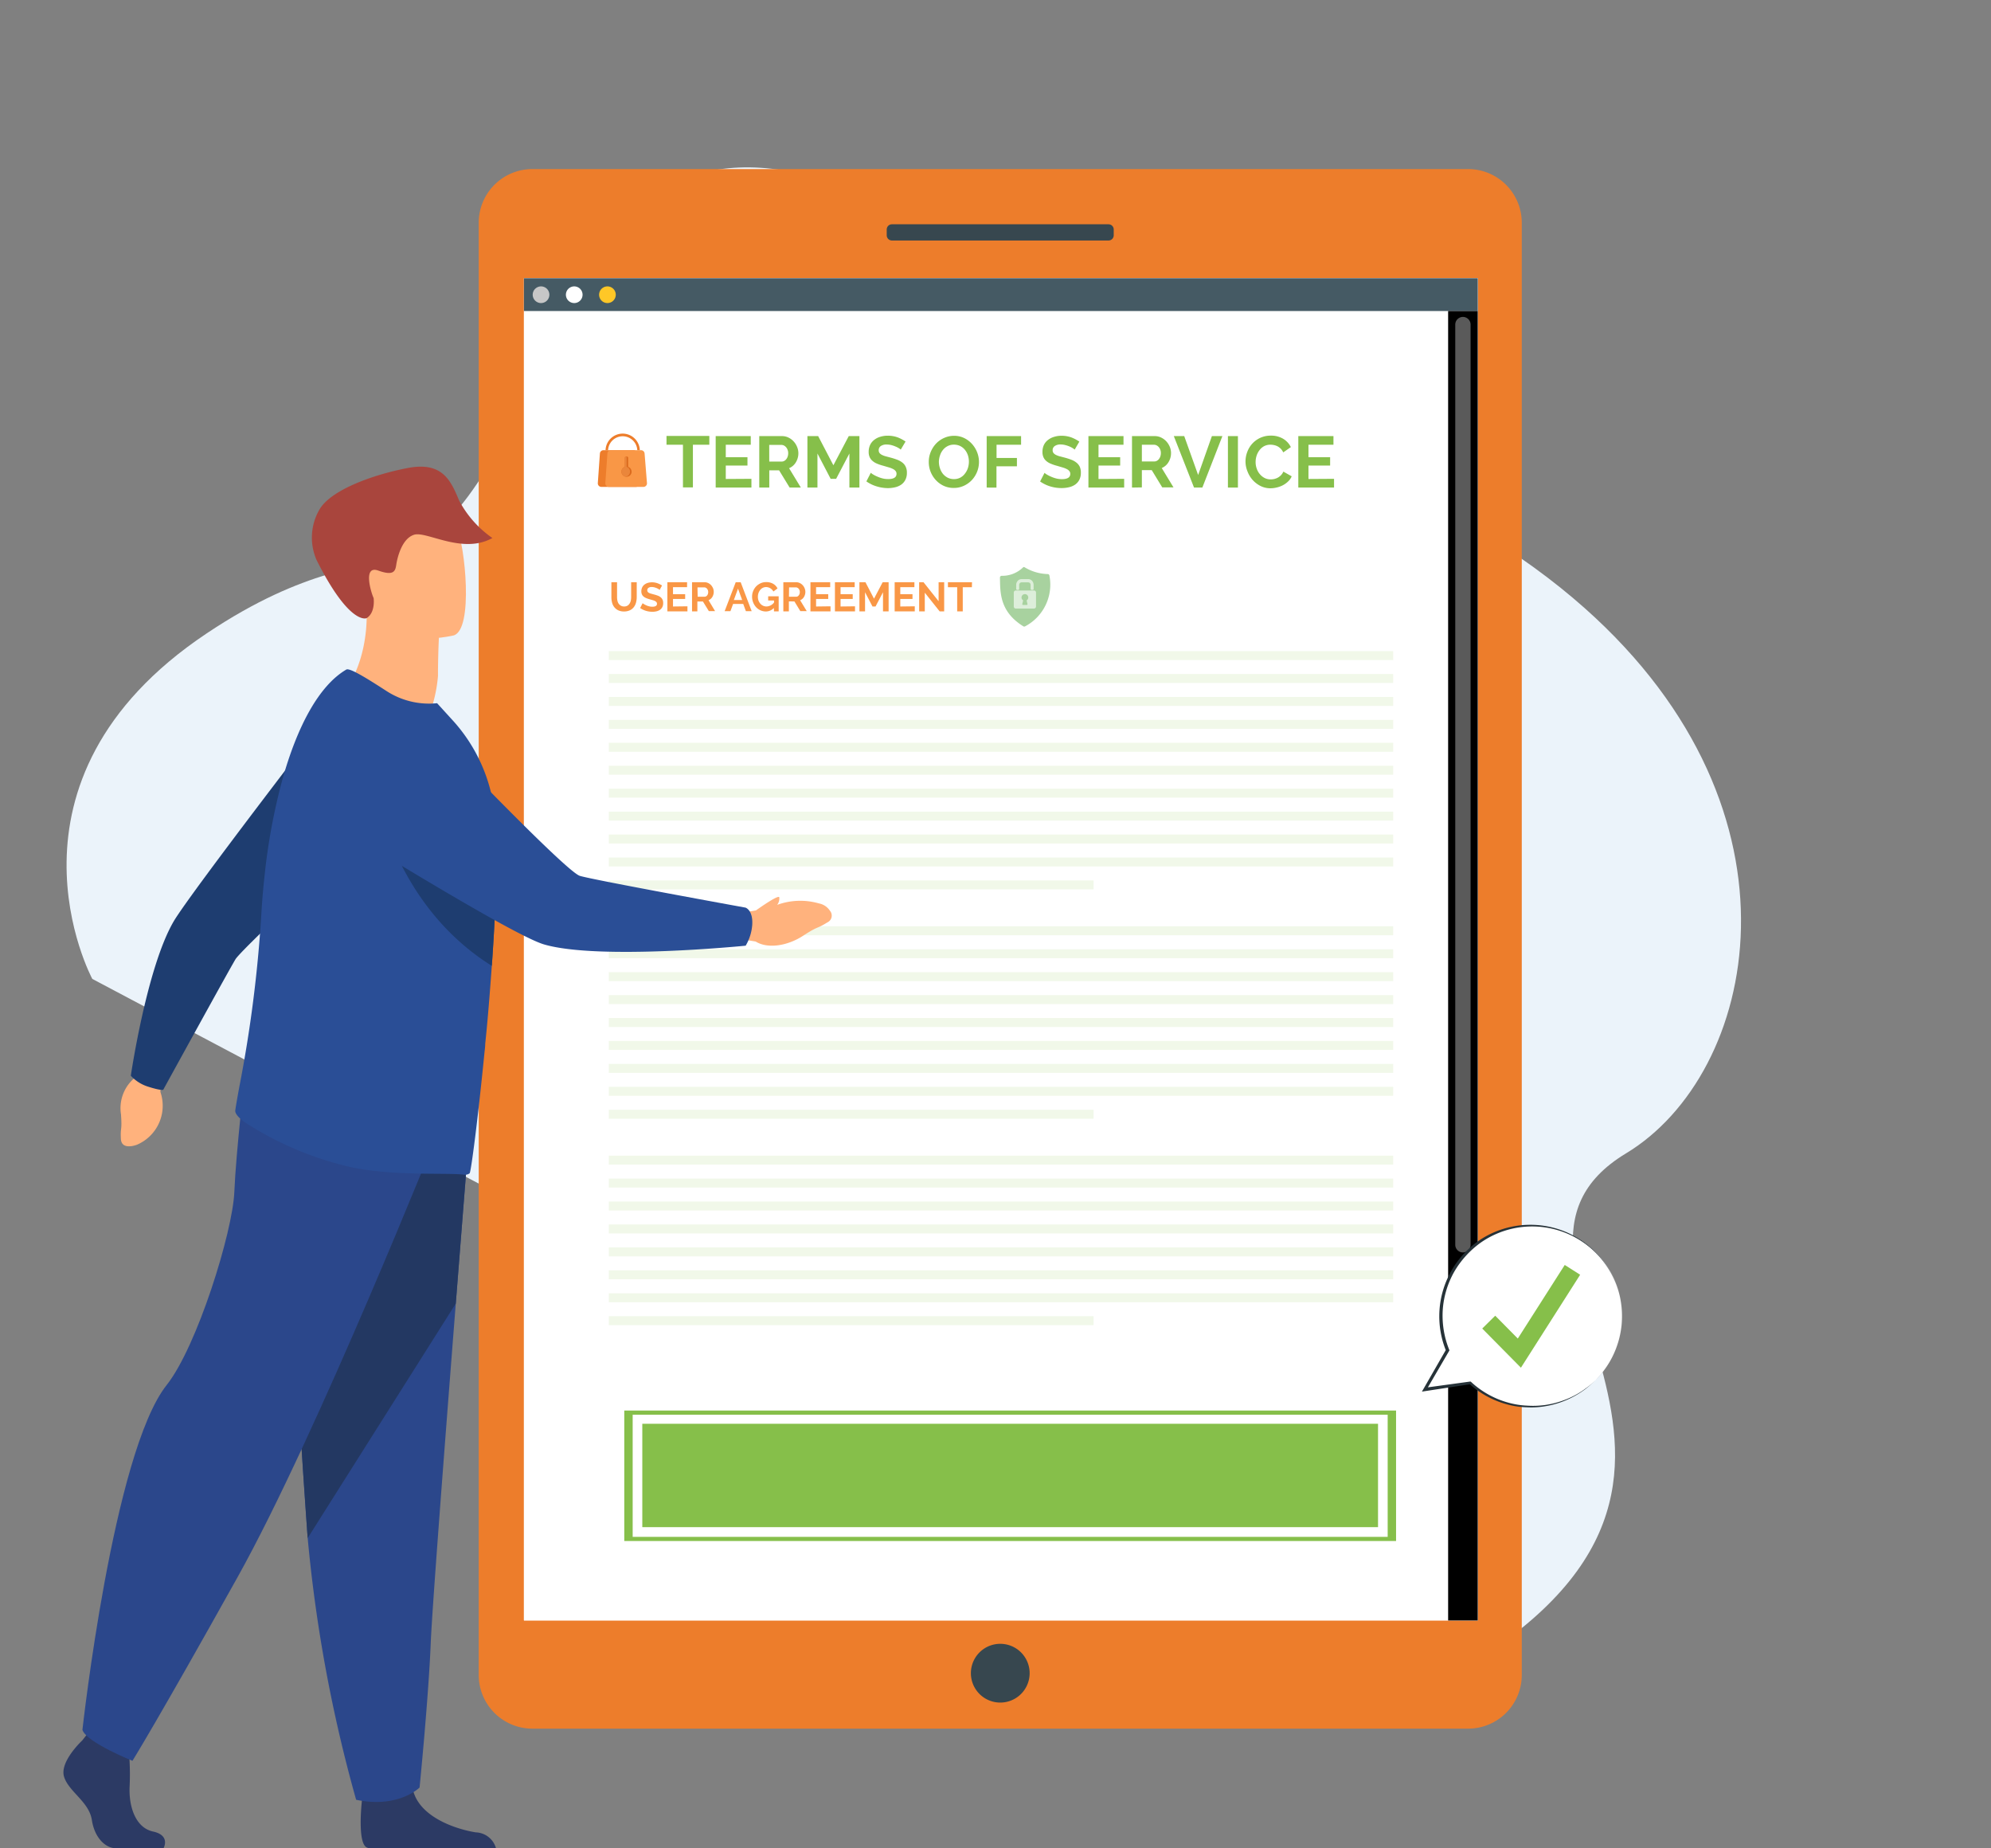 <svg xmlns="http://www.w3.org/2000/svg" width="183.012" height="169.856" viewBox="0 0 183.012 169.856">
  <rect x="0" y="0" width="183.012" height="169.856" fill="#808080" stroke="none"/>
  <g id="Group_705" data-name="Group 705" transform="translate(4880.568 18436.221)">
    <g id="_4782296_2" data-name="4782296 2" transform="translate(-4880.568 -18436.221)">
      <path id="Vector" d="M148.714,96.717H9.6s-17.18-11.483-5.566-32.99c10.581-19.594,18.232-7.386,15.032-42.554C17.783,7.1,26.977.011,39.714,0c12.6-.011,25.759,5.376,37.877,2.9q4.627-.946,8.9-1.488l1-.124.274-.032C98.434.009,107.424.584,114.875,2.4c27.52,6.715,34.067,30.421,26.817,42.5C131.641,61.646,171.518,63.287,148.714,96.717Z" transform="translate(45.266 0) rotate(27.906)" fill="#ebf3fa"/>
      <path id="Vector-2" data-name="Vector" d="M.362,17.307c.226-2.13.522-4.247.922-6.329a56.8,56.8,0,0,1,1.5-6.051c.534-1.72,1.241-3.476,2.593-4.39A2.89,2.89,0,0,1,7.423.024,2.922,2.922,0,0,1,9.282,1.048a8.344,8.344,0,0,1,1.81,5.143,21.239,21.239,0,0,1-1.382,8.256,20.871,20.871,0,0,1-4.452,7.03,12.3,12.3,0,0,1-2.071,1.679,7.168,7.168,0,0,1-1.943.866.6.6,0,0,1-.348.095H.8a.21.21,0,0,1-.165-.027.217.217,0,0,1-.062-.06.222.222,0,0,1-.034-.08.917.917,0,0,1-.244-.409C-.294,21.59.147,19.295.362,17.307Z" transform="translate(47.363 108.203)" fill="#e08675"/>
      <path id="Vector-3" data-name="Vector" d="M.362,17.307c.226-2.13.522-4.247.922-6.329a56.8,56.8,0,0,1,1.5-6.05c.534-1.72,1.241-3.476,2.593-4.39A2.89,2.89,0,0,1,7.424.024,2.922,2.922,0,0,1,9.282,1.048a8.344,8.344,0,0,1,1.81,5.143A21.238,21.238,0,0,1,9.71,14.447a20.87,20.87,0,0,1-4.453,7.03,12.3,12.3,0,0,1-2.071,1.679,7.168,7.168,0,0,1-1.943.866.6.6,0,0,1-.348.095H.8a.21.21,0,0,1-.165-.027.217.217,0,0,1-.062-.06.222.222,0,0,1-.034-.08.917.917,0,0,1-.244-.409C-.294,21.59.147,19.294.362,17.307Z" transform="matrix(0.948, 0.318, -0.318, 0.948, 53.515, 54.335)" fill="#6c3bfb"/>
      <g id="Device" transform="translate(44.003 15.538)">
        <path id="Vector-4" data-name="Vector" d="M4.936,0H138.393a4.935,4.935,0,0,1,4.936,4.935V90.943a4.935,4.935,0,0,1-4.936,4.935H4.936A4.935,4.935,0,0,1,0,90.943V4.935A4.935,4.935,0,0,1,4.936,0Z" transform="matrix(0, 1, -1, 0, 95.878, 0)" fill="#ed7d2b"/>
        <path id="Vector-5" data-name="Vector" d="M0,0H.222" transform="translate(91.72 18.866)" fill="none"/>
        <path id="Vector-6" data-name="Vector" d="M0,0H87.677V123.352H0Z" transform="translate(4.157 10.032)" fill="#fff"/>
        <path id="Vector-7" data-name="Vector" d="M.479,0h.532A.479.479,0,0,1,1.49.479V20.387a.479.479,0,0,1-.479.479H.479A.479.479,0,0,1,0,20.387V.479A.479.479,0,0,1,.479,0Z" transform="matrix(0, 1, -1, 0, 58.37, 5.074)" fill="#37474f"/>
        <path id="Vector-8" data-name="Vector" d="M5.4,2.7A2.7,2.7,0,1,1,2.7,0,2.7,2.7,0,0,1,5.4,2.7Z" transform="translate(45.241 135.532)" fill="#37474f"/>
        <path id="Vector-9" data-name="Vector" d="M0,0H87.677V123.352H0Z" transform="translate(4.157 10.032)" fill="#fff"/>
        <path id="Vector-10" data-name="Vector" d="M0,0H87.677V3.014H0Z" transform="translate(4.157 10.032)" fill="#455a64"/>
        <path id="Vector-11" data-name="Vector" d="M1.531.766A.766.766,0,1,1,1.314.231.766.766,0,0,1,1.531.766Z" transform="translate(4.964 10.783)" fill="#c7c7c7"/>
        <path id="Vector-12" data-name="Vector" d="M1.531.766A.766.766,0,1,1,1.314.231.766.766,0,0,1,1.531.766Z" transform="translate(8.016 10.783)" fill="#fff"/>
        <path id="Vector-13" data-name="Vector" d="M1.531.766A.766.766,0,1,1,1.307.224.766.766,0,0,1,1.531.766Z" transform="translate(11.067 10.783)" fill="#ffc727"/>
        <g id="Group_658" data-name="Group 658" transform="translate(17.262 24.498)">
          <path id="Vector-14" data-name="Vector" d="M3.936.808H2.427V4.729H1.512V.808H0V0H3.936Z" transform="translate(0 0.028)" fill="#86bf4a"/>
          <path id="Vector-15" data-name="Vector" d="M3.285,3.925v.8H0V0H3.224V.793H.927V1.941H2.921v.766H.927V3.94Z" transform="translate(4.521 0.043)" fill="#86bf4a"/>
          <path id="Vector-16" data-name="Vector" d="M0,4.729V0H2.09a1.321,1.321,0,0,1,.6.138A1.531,1.531,0,0,1,3.17.5,1.635,1.635,0,0,1,3.48,1a1.5,1.5,0,0,1,.115.571,1.574,1.574,0,0,1-.23.835,1.306,1.306,0,0,1-.624.544l1.08,1.777H2.791L1.822,3.144h-.9V4.729ZM.919,2.34H2.067A.479.479,0,0,0,2.3,2.278a.59.59,0,0,0,.188-.165.766.766,0,0,0,.126-.241.938.938,0,0,0,.046-.3.793.793,0,0,0-.054-.306.735.735,0,0,0-.142-.245A.685.685,0,0,0,2.263.862.578.578,0,0,0,2.025.808H.915Z" transform="translate(8.526 0.043)" fill="#86bf4a"/>
          <path id="Vector-17" data-name="Vector" d="M3.859,4.729V1.6L2.638,3.929h-.5L.923,1.6V4.729H0V0H.988l1.4,2.68L3.8,0h.98V4.729Z" transform="translate(12.952 0.043)" fill="#86bf4a"/>
          <path id="Vector-18" data-name="Vector" d="M3.159,1.279a1.11,1.11,0,0,0-.172-.126A1.784,1.784,0,0,0,2.688,1,2.641,2.641,0,0,0,2.3.866,1.707,1.707,0,0,0,1.887.812a.915.915,0,0,0-.567.142.452.452,0,0,0-.188.383.414.414,0,0,0,.069.245.651.651,0,0,0,.2.168,1.811,1.811,0,0,0,.337.134l.471.126a6.1,6.1,0,0,1,.628.2,1.734,1.734,0,0,1,.479.268,1.011,1.011,0,0,1,.3.383,1.225,1.225,0,0,1,.107.548,1.375,1.375,0,0,1-.142.651A1.218,1.218,0,0,1,3.2,4.5a1.638,1.638,0,0,1-.559.241,2.879,2.879,0,0,1-.662.077A3.529,3.529,0,0,1,.93,4.653,3.231,3.231,0,0,1,0,4.2l.406-.793a1.149,1.149,0,0,0,.214.157A2.772,2.772,0,0,0,1,3.757a2.944,2.944,0,0,0,.471.165,2.067,2.067,0,0,0,.532.065c.509,0,.766-.161.766-.486a.383.383,0,0,0-.088-.257.7.7,0,0,0-.245-.188,2.22,2.22,0,0,0-.383-.146l-.505-.149a4.031,4.031,0,0,1-.59-.2A1.436,1.436,0,0,1,.544,2.3a.946.946,0,0,1-.249-.345,1.149,1.149,0,0,1-.084-.471A1.494,1.494,0,0,1,.345.843,1.283,1.283,0,0,1,.727.379,1.635,1.635,0,0,1,1.279.1a2.232,2.232,0,0,1,.67-.1,2.68,2.68,0,0,1,.923.153A3.625,3.625,0,0,1,3.6.536Z" transform="translate(18.373 0.005)" fill="#86bf4a"/>
          <path id="Vector-19" data-name="Vector" d="M2.3,4.79a2.151,2.151,0,0,1-.942-.2,2.328,2.328,0,0,1-.727-.54,2.481,2.481,0,0,1-.471-.766A2.432,2.432,0,0,1,0,2.4,2.367,2.367,0,0,1,.176,1.49,2.531,2.531,0,0,1,.662.724,2.3,2.3,0,0,1,1.4.2,2.2,2.2,0,0,1,2.324,0a2.09,2.09,0,0,1,.934.207,2.358,2.358,0,0,1,.724.551,2.516,2.516,0,0,1,.467.766,2.439,2.439,0,0,1-.486,2.539,2.328,2.328,0,0,1-.735.528,2.178,2.178,0,0,1-.923.2ZM.93,2.393a1.834,1.834,0,0,0,.1.594,1.6,1.6,0,0,0,.268.505,1.378,1.378,0,0,0,.433.352,1.263,1.263,0,0,0,.582.134,1.217,1.217,0,0,0,.59-.138,1.286,1.286,0,0,0,.433-.383A1.62,1.62,0,0,0,3.6,2.949,1.915,1.915,0,0,0,3.6,1.8a1.6,1.6,0,0,0-.272-.505A1.329,1.329,0,0,0,2.894.942a1.3,1.3,0,0,0-.578-.13,1.229,1.229,0,0,0-.59.138,1.283,1.283,0,0,0-.433.36,1.532,1.532,0,0,0-.264.505,1.88,1.88,0,0,0-.1.578Z" transform="translate(24.108 0.016)" fill="#86bf4a"/>
          <path id="Vector-20" data-name="Vector" d="M0,4.729V0H3.162V.793H.907V2.01H2.78v.766H.9V4.733Z" transform="translate(29.43 0.043)" fill="#86bf4a"/>
          <path id="Vector-21" data-name="Vector" d="M3.178,1.271a1.11,1.11,0,0,0-.172-.126,1.784,1.784,0,0,0-.3-.157,2.641,2.641,0,0,0-.383-.13A1.707,1.707,0,0,0,1.907.8.923.923,0,0,0,1.34.946a.452.452,0,0,0-.188.383.414.414,0,0,0,.069.245.7.7,0,0,0,.2.168,1.914,1.914,0,0,0,.337.134L2.232,2a6.1,6.1,0,0,1,.628.2,1.677,1.677,0,0,1,.479.268,1.061,1.061,0,0,1,.306.383,1.283,1.283,0,0,1,.1.548,1.375,1.375,0,0,1-.142.651,1.218,1.218,0,0,1-.383.437,1.638,1.638,0,0,1-.559.241A2.879,2.879,0,0,1,2,4.806,3.549,3.549,0,0,1,.93,4.653,3.281,3.281,0,0,1,0,4.2l.406-.793a1.149,1.149,0,0,0,.214.157A3.028,3.028,0,0,0,1,3.757a2.944,2.944,0,0,0,.471.165,2.1,2.1,0,0,0,.536.065c.505,0,.766-.161.766-.486a.383.383,0,0,0-.088-.257.7.7,0,0,0-.245-.188A2.22,2.22,0,0,0,2.06,2.91l-.505-.149a4.211,4.211,0,0,1-.59-.2A1.436,1.436,0,0,1,.547,2.3.946.946,0,0,1,.3,1.953a1.149,1.149,0,0,1-.084-.471A1.494,1.494,0,0,1,.348.843,1.283,1.283,0,0,1,.731.379,1.673,1.673,0,0,1,1.283.1,2.239,2.239,0,0,1,1.956,0a2.63,2.63,0,0,1,.919.153,3.625,3.625,0,0,1,.731.383Z" transform="translate(34.342 0.012)" fill="#86bf4a"/>
          <path id="Vector-22" data-name="Vector" d="M3.285,3.925v.8H0V0H3.224V.793H.926V1.941H2.917v.766H.926V3.94Z" transform="translate(38.783 0.043)" fill="#86bf4a"/>
          <path id="Vector-23" data-name="Vector" d="M0,4.729V0H2.09a1.321,1.321,0,0,1,.6.138A1.589,1.589,0,0,1,3.17.5,1.712,1.712,0,0,1,3.48,1a1.5,1.5,0,0,1,.107.555,1.574,1.574,0,0,1-.23.835,1.306,1.306,0,0,1-.624.544l1.08,1.777H2.78L1.815,3.128H.907V4.714Zm.907-2.4H2.056a.452.452,0,0,0,.234-.061A.563.563,0,0,0,2.481,2.1a.766.766,0,0,0,.126-.241.938.938,0,0,0,.046-.3A.793.793,0,0,0,2.6,1.252a.735.735,0,0,0-.142-.245A.685.685,0,0,0,2.251.846.578.578,0,0,0,2.014.793H.907Z" transform="translate(42.788 0.043)" fill="#86bf4a"/>
          <path id="Vector-24" data-name="Vector" d="M.957,0,2.236,3.576,3.5,0h.965L2.623,4.729H1.857L0,0Z" transform="translate(46.632 0.043)" fill="#86bf4a"/>
          <path id="Vector-25" data-name="Vector" d="M0,4.729V0H.919V4.729Z" transform="translate(51.605 0.043)" fill="#86bf4a"/>
          <path id="Vector-26" data-name="Vector" d="M0,2.367a2.459,2.459,0,0,1,.157-.854A2.317,2.317,0,0,1,.613.747a2.3,2.3,0,0,1,.735-.54A2.251,2.251,0,0,1,2.332,0,2.144,2.144,0,0,1,3.461.288a1.842,1.842,0,0,1,.708.766l-.7.486A1.294,1.294,0,0,0,3.239,1.2,1.24,1.24,0,0,0,2.952.985,1.4,1.4,0,0,0,2.63.87,1.6,1.6,0,0,0,2.3.832a1.244,1.244,0,0,0-.6.142,1.317,1.317,0,0,0-.429.383,1.658,1.658,0,0,0-.257.505,1.915,1.915,0,0,0-.084.563,1.754,1.754,0,0,0,.1.6,1.532,1.532,0,0,0,.283.509,1.42,1.42,0,0,0,.44.356,1.194,1.194,0,0,0,.563.13,1.508,1.508,0,0,0,.333-.038,1.328,1.328,0,0,0,.329-.126,1.313,1.313,0,0,0,.287-.222,1.087,1.087,0,0,0,.214-.329l.766.433a1.344,1.344,0,0,1-.322.467,2.1,2.1,0,0,1-.471.345,2.366,2.366,0,0,1-.563.211,2.461,2.461,0,0,1-.586.077,2.014,2.014,0,0,1-.927-.214,2.466,2.466,0,0,1-.724-.555A2.535,2.535,0,0,1,.188,3.3,2.4,2.4,0,0,1,0,2.367Z" transform="translate(53.221 0)" fill="#86bf4a"/>
          <path id="Vector-27" data-name="Vector" d="M3.285,3.925v.8H0V0H3.231V.793H.934V1.941H2.925v.766H.934V3.94Z" transform="translate(58.075 0.043)" fill="#86bf4a"/>
        </g>
        <path id="Vector-28" data-name="Vector" d="M1.164,2.229a.6.6,0,0,0,.31-.073.6.6,0,0,0,.2-.2.8.8,0,0,0,.111-.276,1.762,1.762,0,0,0,.031-.322V0h.513V1.356a2,2,0,0,1-.065.513,1.149,1.149,0,0,1-.211.429.98.98,0,0,1-.36.283,1.252,1.252,0,0,1-.528.107A1.229,1.229,0,0,1,.62,2.577a1.049,1.049,0,0,1-.36-.295,1.1,1.1,0,0,1-.2-.421A1.915,1.915,0,0,1,0,1.363V0H.521V1.356a1.49,1.49,0,0,0,.031.325.8.8,0,0,0,.107.276.609.609,0,0,0,.2.191.563.563,0,0,0,.3.08Z" transform="translate(12.196 37.97)" fill="#f99746"/>
        <path id="Vector-29" data-name="Vector" d="M1.792.7A.662.662,0,0,0,1.7.624L1.528.536C1.463.509,1.39.486,1.313.463A1.011,1.011,0,0,0,1.076.433a.517.517,0,0,0-.318.08.264.264,0,0,0-.1.222A.214.214,0,0,0,.693.869a.322.322,0,0,0,.115.1A.792.792,0,0,0,1,1.042l.264.073a3.273,3.273,0,0,1,.356.111.9.9,0,0,1,.268.149.609.609,0,0,1,.168.214.689.689,0,0,1,.061.31.766.766,0,0,1-.08.383.685.685,0,0,1-.218.249.926.926,0,0,1-.314.134,1.474,1.474,0,0,1-.383.042,1.971,1.971,0,0,1-.593-.088A1.857,1.857,0,0,1,0,2.363l.23-.444a.567.567,0,0,0,.123.088,1.7,1.7,0,0,0,.207.107,1.34,1.34,0,0,0,.264.092,1.148,1.148,0,0,0,.3.038c.283,0,.425-.092.425-.272a.211.211,0,0,0-.05-.146.383.383,0,0,0-.138-.107,1.053,1.053,0,0,0-.214-.08L.861,1.555A2.174,2.174,0,0,1,.532,1.44.812.812,0,0,1,.3,1.294a.5.5,0,0,1-.142-.2A.682.682,0,0,1,.111.835.839.839,0,0,1,.184.475.728.728,0,0,1,.391.214,1.037,1.037,0,0,1,.7.054,1.351,1.351,0,0,1,1.083,0,1.493,1.493,0,0,1,1.6.088a1.914,1.914,0,0,1,.413.207Z" transform="translate(14.838 37.977)" fill="#f99746"/>
        <path id="Vector-30" data-name="Vector" d="M1.845,2.213V2.68H0V0H1.811V.452H.517V1.1H1.635v.437H.517v.693Z" transform="translate(17.342 37.97)" fill="#f99746"/>
        <path id="Vector-31" data-name="Vector" d="M0,2.68V0H1.149a.766.766,0,0,1,.341.077.873.873,0,0,1,.268.2,1.149,1.149,0,0,1,.176.283.9.9,0,0,1-.069.793.724.724,0,0,1-.348.3l.6,1H1.543L1,1.769H.49V2.68ZM.517,1.333h.632A.325.325,0,0,0,1.283,1.3.352.352,0,0,0,1.39,1.21a.383.383,0,0,0,.069-.138A.486.486,0,0,0,1.485.9.429.429,0,0,0,1.455.731a.41.41,0,0,0-.08-.138A.318.318,0,0,0,1.26.505.291.291,0,0,0,1.126.471H.5Z" transform="translate(19.609 37.97)" fill="#f99746"/>
        <path id="Vector-32" data-name="Vector" d="M1.018,0h.456L2.485,2.661H1.953l-.245-.666H.777l-.245.666H0Zm.593,1.635L1.229.59.846,1.635Z" transform="translate(22.606 37.97)" fill="#f99746"/>
        <path id="Vector-33" data-name="Vector" d="M2,2.378a1.007,1.007,0,0,1-.739.322A1.191,1.191,0,0,1,.77,2.593a1.248,1.248,0,0,1-.4-.287A1.421,1.421,0,0,1,.1,1.873a1.4,1.4,0,0,1-.1-.54A1.291,1.291,0,0,1,.1.82,1.367,1.367,0,0,1,.372.395,1.413,1.413,0,0,1,.781.108,1.21,1.21,0,0,1,1.294,0a1.252,1.252,0,0,1,.643.157,1,1,0,0,1,.4.425L1.957.866a.766.766,0,0,0-.283-.3A.792.792,0,0,0,1.29.456.685.685,0,0,0,.98.529a.662.662,0,0,0-.241.2.957.957,0,0,0-.153.283,1.114,1.114,0,0,0-.054.341A1.061,1.061,0,0,0,.59,1.7a.911.911,0,0,0,.168.283.743.743,0,0,0,.559.257.9.9,0,0,0,.7-.364V1.689H1.478V1.306h.965V2.692H2.014Z" transform="translate(25.129 37.958)" fill="#f99746"/>
        <path id="Vector-34" data-name="Vector" d="M0,2.68V0H1.179a.766.766,0,0,1,.337.077.873.873,0,0,1,.268.2A.95.95,0,0,1,1.96.563a.877.877,0,0,1,.065.322.908.908,0,0,1-.13.471.731.731,0,0,1-.352.3l.609,1h-.59l-.544-.892H.509V2.68ZM.517,1.333h.662a.3.3,0,0,0,.13-.031.352.352,0,0,0,.107-.092.471.471,0,0,0,.073-.138A.6.6,0,0,0,1.516.9.509.509,0,0,0,1.485.731a.41.41,0,0,0-.08-.138A.333.333,0,0,0,1.286.505a.276.276,0,0,0-.13-.034H.528Z" transform="translate(28.001 37.97)" fill="#f99746"/>
        <path id="Vector-35" data-name="Vector" d="M1.845,2.213V2.68H0V0H1.815V.452H.517V1.1H1.635v.437H.517v.693Z" transform="translate(30.493 37.97)" fill="#f99746"/>
        <path id="Vector-36" data-name="Vector" d="M1.845,2.213V2.68H0V0H1.815V.452H.517V1.1H1.635v.437H.517v.693Z" transform="translate(32.744 37.97)" fill="#f99746"/>
        <path id="Vector-37" data-name="Vector" d="M2.167,2.68V.919l-.685,1.31H1.2L.517.919V2.68H0V0H.555L1.34,1.513,2.136,0h.547V2.68Z" transform="translate(34.995 37.97)" fill="#f99746"/>
        <path id="Vector-38" data-name="Vector" d="M1.849,2.213V2.68H0V0H1.815V.452H.517V1.1H1.639v.437H.517v.693Z" transform="translate(38.234 37.97)" fill="#f99746"/>
        <path id="Vector-39" data-name="Vector" d="M.517.961V2.68H0V0H.4L1.788,1.746V0H2.3V2.68H1.884Z" transform="translate(40.486 37.97)" fill="#f99746"/>
        <path id="Vector-40" data-name="Vector" d="M2.2.459H1.363V2.68H.85V.459H0V0H2.213Z" transform="translate(43.131 37.97)" fill="#f99746"/>
        <path id="Vector-41" data-name="Vector" d="M0,0H72.1V.823H0Z" transform="translate(11.959 44.299)" fill="#f1f8e9"/>
        <path id="Vector-42" data-name="Vector" d="M0,0H72.1V.823H0Z" transform="translate(11.959 46.405)" fill="#f1f8e9"/>
        <path id="Vector-43" data-name="Vector" d="M0,0H72.1V.823H0Z" transform="translate(11.959 48.515)" fill="#f1f8e9"/>
        <path id="Vector-44" data-name="Vector" d="M0,0H72.1V.823H0Z" transform="translate(11.959 50.621)" fill="#f1f8e9"/>
        <path id="Vector-45" data-name="Vector" d="M0,0H72.1V.823H0Z" transform="translate(11.959 52.727)" fill="#f1f8e9"/>
        <path id="Vector-46" data-name="Vector" d="M0,0H72.1V.823H0Z" transform="translate(11.959 54.837)" fill="#f1f8e9"/>
        <path id="Vector-47" data-name="Vector" d="M0,0H72.1V.823H0Z" transform="translate(11.959 56.943)" fill="#f1f8e9"/>
        <path id="Vector-48" data-name="Vector" d="M0,0H72.1V.823H0Z" transform="translate(11.959 59.053)" fill="#f1f8e9"/>
        <path id="Vector-49" data-name="Vector" d="M0,0H72.1V.823H0Z" transform="translate(11.959 61.159)" fill="#f1f8e9"/>
        <path id="Vector-50" data-name="Vector" d="M0,0H72.1V.823H0Z" transform="translate(11.959 63.269)" fill="#f1f8e9"/>
        <path id="Vector-51" data-name="Vector" d="M0,0H44.557V.823H0Z" transform="translate(11.959 65.375)" fill="#f1f8e9"/>
        <path id="Vector-52" data-name="Vector" d="M0,0H72.1V.823H0Z" transform="translate(11.959 69.591)" fill="#f1f8e9"/>
        <path id="Vector-53" data-name="Vector" d="M0,0H72.1V.823H0Z" transform="translate(11.959 71.701)" fill="#f1f8e9"/>
        <path id="Vector-54" data-name="Vector" d="M0,0H72.1V.823H0Z" transform="translate(11.959 73.807)" fill="#f1f8e9"/>
        <path id="Vector-55" data-name="Vector" d="M0,0H72.1V.823H0Z" transform="translate(11.959 75.916)" fill="#f1f8e9"/>
        <path id="Vector-56" data-name="Vector" d="M0,0H72.1V.823H0Z" transform="translate(11.959 78.022)" fill="#f1f8e9"/>
        <path id="Vector-57" data-name="Vector" d="M0,0H72.1V.823H0Z" transform="translate(11.959 80.128)" fill="#f1f8e9"/>
        <path id="Vector-58" data-name="Vector" d="M0,0H72.1V.823H0Z" transform="translate(11.959 82.238)" fill="#f1f8e9"/>
        <path id="Vector-59" data-name="Vector" d="M0,0H72.1V.823H0Z" transform="translate(11.959 84.344)" fill="#f1f8e9"/>
        <path id="Vector-60" data-name="Vector" d="M0,0H44.557V.823H0Z" transform="translate(11.959 86.454)" fill="#f1f8e9"/>
        <path id="Vector-61" data-name="Vector" d="M0,0H72.1V.823H0Z" transform="translate(11.959 90.67)" fill="#f1f8e9"/>
        <path id="Vector-62" data-name="Vector" d="M0,0H72.1V.823H0Z" transform="translate(11.959 92.776)" fill="#f1f8e9"/>
        <path id="Vector-63" data-name="Vector" d="M0,0H72.1V.823H0Z" transform="translate(11.959 94.886)" fill="#f1f8e9"/>
        <path id="Vector-64" data-name="Vector" d="M0,0H72.1V.823H0Z" transform="translate(11.959 96.992)" fill="#f1f8e9"/>
        <path id="Vector-65" data-name="Vector" d="M0,0H72.1V.823H0Z" transform="translate(11.959 99.102)" fill="#f1f8e9"/>
        <path id="Vector-66" data-name="Vector" d="M0,0H72.1V.823H0Z" transform="translate(11.959 101.208)" fill="#f1f8e9"/>
        <path id="Vector-67" data-name="Vector" d="M0,0H72.1V.823H0Z" transform="translate(11.959 103.318)" fill="#f1f8e9"/>
        <path id="Vector-68" data-name="Vector" d="M0,0H44.557V.823H0Z" transform="translate(11.959 105.424)" fill="#f1f8e9"/>
        <path id="Vector-69" data-name="Vector" d="M0,0H67.628V9.5H0Z" transform="translate(15.037 115.31)" fill="#86bf4a"/>
        <path id="Vector-70" data-name="Vector" d="M70.943,11.99H0V0H70.943ZM.772,11.607h69.4V.383H.772Z" transform="translate(13.38 114.095)" fill="#86bf4a"/>
        <path id="Vector-71" data-name="Vector" d="M0,0H2.722V120.342H0Z" transform="translate(89.109 13.046)"/>
        <path id="Vector-72" data-name="Vector" d="M.7,85.968a.7.7,0,0,1-.7-.7V.7A.7.7,0,1,1,1.409.7V85.26a.708.708,0,0,1-.7.708Z" transform="translate(89.764 13.593)" fill="#5a5a5a"/>
      </g>
      <g id="Speech_Bubble" data-name="Speech Bubble" transform="translate(130.702 112.56)">
        <path id="Vector-73" data-name="Vector" d="M18.071,9.187A8.319,8.319,0,0,1,4.165,14.452L0,15.061l2.083-3.6A8.323,8.323,0,1,1,18.071,9.187Z" transform="translate(0.279 0.068)" fill="#fff"/>
        <path id="Vector-74" data-name="Vector" d="M18.35,9.255a8.367,8.367,0,0,1-1.681,4.212,8.975,8.975,0,0,1-.766.865,9.6,9.6,0,0,1-.877.766,8.422,8.422,0,0,1-4.25,1.65,7.774,7.774,0,0,1-1.149.023,7.3,7.3,0,0,1-1.149-.119A8.422,8.422,0,0,1,4.365,14.62l.1.031L.3,15.286l-.3.046.153-.264,2.071-3.607V11.6a8.425,8.425,0,0,1,.513-7.421,8.569,8.569,0,0,1,2.6-2.791A8.423,8.423,0,0,1,18.35,9.251Zm0,0A8.26,8.26,0,0,0,5.463,1.6,8.634,8.634,0,0,0,2.971,4.316,8.268,8.268,0,0,0,1.914,7.838,8.383,8.383,0,0,0,2.5,11.465l.031.073-.038.069-2.1,3.6L.249,14.98l4.177-.571h.057l.042.038a8.219,8.219,0,0,0,4,2.037,7.457,7.457,0,0,0,1.149.138,8.016,8.016,0,0,0,3.361-.494,7.7,7.7,0,0,0,2.006-1.08,7.577,7.577,0,0,0,1.639-1.593,8.4,8.4,0,0,0,1.669-4.2Z" transform="translate(0 0)" fill="#263238"/>
        <path id="Vector-75" data-name="Vector" d="M3.557,9.443,0,5.843,1.195,4.664l2.075,2.1L7.584,0,9,.9Z" transform="translate(5.544 3.692)" fill="#86bf4a"/>
      </g>
      <g id="Group_654" data-name="Group 654" transform="translate(54.952 39.849)">
        <path id="Vector-76" data-name="Vector" d="M1.575,0A1.578,1.578,0,0,0,0,1.525v0a.457.457,0,0,1,.063,0h.17a1.344,1.344,0,0,1,2.685,0h.233A1.579,1.579,0,0,0,1.575,0Z" transform="translate(0.709 0)" fill="#ed7d2b"/>
        <path id="Vector-77" data-name="Vector" d="M3.5,3.374H.328A.328.328,0,0,1,0,3.023l.042-.6.02-.282L.191.3A.328.328,0,0,1,.518,0H3.282a.328.328,0,0,1,.327.3L3.828,3.02a.328.328,0,0,1-.326.354Z" transform="translate(0 1.525)" fill="#ed7d2b"/>
        <path id="Vector-78" data-name="Vector" d="M3.5,3.374H.328A.328.328,0,0,1,0,3.023L.191.3A.328.328,0,0,1,.518,0H3.282a.328.328,0,0,1,.327.3L3.828,3.02a.328.328,0,0,1-.327.354Z" transform="translate(0.689 1.525)" fill="#f99746"/>
        <path id="Vector-79" data-name="Vector" d="M.939,1.392A.469.469,0,1,1,.315.948V.12A.12.12,0,0,1,.4.006.119.119,0,0,1,.435,0H.5a.12.12,0,0,1,.12.12V.948a.47.47,0,0,1,.315.443Z" transform="translate(2.168 2.107)" fill="#db6a1d"/>
        <path id="Vector-80" data-name="Vector" d="M.792,1.385a.47.47,0,0,1-.4.464A.47.47,0,0,1,.315.942V.114a.086.086,0,1,1,.163,0V.942a.47.47,0,0,1,.315.443Z" transform="translate(2.168 2.113)" fill="#ea863b"/>
      </g>
      <path id="Vector-81" data-name="Vector" d="M.05.847A.159.159,0,0,1,.172.805,2.752,2.752,0,0,0,2.134.022C2.175-.019,2.249,0,2.3.039A4.324,4.324,0,0,0,4.4.644a.158.158,0,0,1,.148.141A4.335,4.335,0,0,1,2.3,5.455a.159.159,0,0,1-.151-.009C-.064,4.073.031,2.288,0,.966A.157.157,0,0,1,.05.847Z" transform="translate(91.915 52.114)" fill="#a8d29f"/>
      <path id="Vector-82" data-name="Vector" d="M1.514.995h-.1A.086.086,0,0,1,1.352.966.1.1,0,0,1,1.326.9V.534A.246.246,0,0,0,1.262.367.211.211,0,0,0,1.107.3H.5A.211.211,0,0,0,.34.367.246.246,0,0,0,.276.534V.9A.1.1,0,0,1,.27.935.1.1,0,0,1,.25.966.089.089,0,0,1,.222.987.083.083,0,0,1,.188.995h-.1A.083.083,0,0,1,.055.987.089.089,0,0,1,.026.966.1.1,0,0,1,.007.935.1.1,0,0,1,0,.9V.534A.557.557,0,0,1,.145.157.477.477,0,0,1,.5,0h.612A.464.464,0,0,1,1.3.041a.494.494,0,0,1,.161.116A.539.539,0,0,1,1.565.33a.571.571,0,0,1,.038.2V.9A.1.1,0,0,1,1.6.935a.1.1,0,0,1-.019.031.089.089,0,0,1-.029.021.083.083,0,0,1-.034.007Z" transform="translate(93.407 53.22)" fill="#fff" opacity="0.61"/>
      <path id="Vector-83" data-name="Vector" d="M1.859,0H.186A.186.186,0,0,0,0,.186V1.472a.186.186,0,0,0,.186.186H1.859a.186.186,0,0,0,.186-.186V.186A.186.186,0,0,0,1.859,0Zm-.6,1.243a.069.069,0,0,1-.067.085H.85a.069.069,0,0,1-.067-.085L.863.907a.31.31,0,1,1,.318,0Z" transform="translate(93.186 54.269)" fill="#fff" opacity="0.61"/>
      <g id="Group_667" data-name="Group 667" transform="translate(5.833 42.887)">
        <g id="Group_666" data-name="Group 666" transform="translate(0 0)">
          <path id="Vector-84" data-name="Vector" d="M6.963,3.244C6.332,3.69,4.9,4.671,4.819,4.452a.966.966,0,0,1,.194-.7,6.2,6.2,0,0,1-3.829.136A1.559,1.559,0,0,1,.162,3.212.687.687,0,0,1,.4,2.14c1.061-.66.753-.265,2.228-1.226S5.911-.294,6.989.382L8.436.623l.181,2.383S7.8,3.091,6.963,3.244Z" transform="translate(70.617 44.024) rotate(180)" fill="#ffb27d"/>
          <path id="Vector-85" data-name="Vector" d="M8.794,2.771S5.38-1.28,1.034.414a13.208,13.208,0,0,0-.948,3.93v.595C.063,6.816,0,7.87,0,7.87c.2.081,6.644,2.73,6.639,2.51C6.527,5.3,8.794,2.771,8.794,2.771Z" transform="translate(34.513 23.575) rotate(180)" fill="#ffb27d"/>
          <path id="Vector-86" data-name="Vector" d="M1.127.314s7.25-1.705,8.242,2.829,2.6,7.367-1.991,8.646S1.51,11.538.811,10.1-.732.875,1.127.314Z" transform="translate(36.996 15.824) rotate(180)" fill="#ffb27d"/>
          <path id="Vector-87" data-name="Vector" d="M11.553.035c.1-.063,1.659-.542,4.613,5.344a5.134,5.134,0,0,1-.306,4.692c-1.086,1.767-4.913,3.155-8.1,3.76s-3.95-1.189-4.7-2.991A9.722,9.722,0,0,0,0,7.393c2.746-1.532,6.054.66,7.2.3S8.749,5.523,8.835,4.944s.217-1.06,1.659-.542.652-2.044.421-2.533C10.922,1.869,10.726.565,11.553.035Z" transform="translate(39.428 13.951) rotate(180)" fill="#a9453d"/>
          <path id="Vector-88" data-name="Vector" d="M.137,0H4.528c.919,0,1.942.919,2.2,2.6s2.144,2.6,2.558,3.984S7.6,9.915,7.6,9.915l-.351.45-.365.47-3.478-.818s-.086-.829-.139-1.883a23.979,23.979,0,0,1-.014-2.416c.1-1.839-.516-3.831-2.152-4.185S.137,0,.137,0Z" transform="translate(9.337 126.968) rotate(180)" fill="#2c3a64"/>
          <path id="Vector-89" data-name="Vector" d="M0,0H11.639a1,1,0,0,1,.247.072c.776.389.535,3.371.441,4.29-.018.17-.031.27-.031.27S8.2,7.906,7.641,5.4c-.018-.078-.038-.153-.06-.231C6.87,2.821,3.7,1.754,1.861,1.457A2,2,0,0,1,0,0Z" transform="translate(39.759 126.968) rotate(180)" fill="#2c3a64"/>
          <path id="Vector-90" data-name="Vector" d="M0,62.884S.622,55.128,1.352,45.8c.992-12.667,2.185-28.225,2.3-31.172C3.861,9.513,4.68,1.326,4.68,1.326S6.622-.618,10.511.2a133.978,133.978,0,0,1,4.454,24.056l.046.613c.919,12.587,2.352,39.1,2.352,39.1Z" transform="translate(37.414 122.717) rotate(180)" fill="#2b478b"/>
          <path id="Vector-91" data-name="Vector" d="M0,38.631s.622-7.756,1.352-17.08L14.964,0l.046.613c.919,12.587,2.352,39.1,2.352,39.1Z" transform="translate(37.414 98.464) rotate(180)" fill="#233862"/>
          <path id="Vector-92" data-name="Vector" d="M0,58.181S11.2,30.089,18.566,16.887,28.233,0,28.233,0s4.219,1.685,4.6,2.841c0,0-2.816,25.487-7.748,31.7-2.787,3.512-6.062,14.048-6.215,17.731s-1,10.975-1,10.975Z" transform="translate(34.576 118.935) rotate(180)" fill="#2b478b"/>
          <path id="Vector-93" data-name="Vector" d="M.089,6.811.206,5A3.894,3.894,0,0,1,2.351.149S3.778-.427,3.836.685s-.124.694-.009,2.26A3.619,3.619,0,0,1,2.3,6.493l-.85.981Z" transform="translate(9.115 62.461) rotate(180)" fill="#ffb27d"/>
          <path id="Vector-94" data-name="Vector" d="M20.9.316c-1.239-.4-1.438-.306-1.438-.306s-6.034,10.991-6.645,12S0,24.33,0,24.33l3.136,11.7S17.012,18.05,18.511,15.469c2.476-4.263,3.927-14.164,3.927-14.164A3.626,3.626,0,0,0,20.9.316Z" transform="translate(28.63 57.28) rotate(180)" fill="#1e3d70"/>
          <path id="Vector-95" data-name="Vector" d="M.02,27.529c.044-2.4.184-5.1.371-7.847.012-.162.025-.325.035-.487.121-1.7.251-3.4.4-5.056q.09-1,.19-1.972l.011-.086a6.718,6.718,0,0,1,.061-.745C1.7,5.116,2.342.2,2.467.127A.7.7,0,0,1,2.945,0C4.574.209,9.44-.16,13.422.706a30.211,30.211,0,0,1,9.322,3.867c.406.241,1.334.878,1.259,1.354-.075.524-.211,1.281-.386,2.232a120.909,120.909,0,0,0-2,15.661q-.106,1.862-.306,3.677a55.841,55.841,0,0,1-1.623,8.767c-1.366,4.92-3.369,8.686-5.89,10.16-.329.185-2.1-.942-3.725-1.992a7.184,7.184,0,0,0-4.619-1.1L4.1,41.844A15.125,15.125,0,0,1,.24,33.795c-.035-.267-.066-.549-.092-.85A53.027,53.027,0,0,1,.02,27.529Z" transform="translate(39.799 65.071) rotate(180)" fill="#2a4e96"/>
          <path id="Vector-96" data-name="Vector" d="M.02,8.334C.065,5.931.2,3.23.391.487.4.325.415.162.426,0,9.739,5.832,11.174,16.505,11.174,16.505A25.517,25.517,0,0,1,.147,13.747,53.027,53.027,0,0,1,.02,8.334Z" transform="translate(39.799 45.876) rotate(180)" fill="#1e3d70"/>
          <path id="Vector-97" data-name="Vector" d="M.009,2.455c-.1,1.379.613,1.612.613,1.612S14.664,6.614,15.858,6.989s11.4,11,11.4,11,3.919,4.414,7.124,3.444a6.023,6.023,0,0,0,4.242-5.09,6.1,6.1,0,0,0-2.83-6.258C31,7.144,21.41,1.352,19.151.687,14.122-.787.611.569.611.569A4.359,4.359,0,0,0,.009,2.455Z" transform="translate(63.319 44.593) rotate(180)" fill="#2a4e96"/>
        </g>
      </g>
    </g>
  </g>
</svg>
